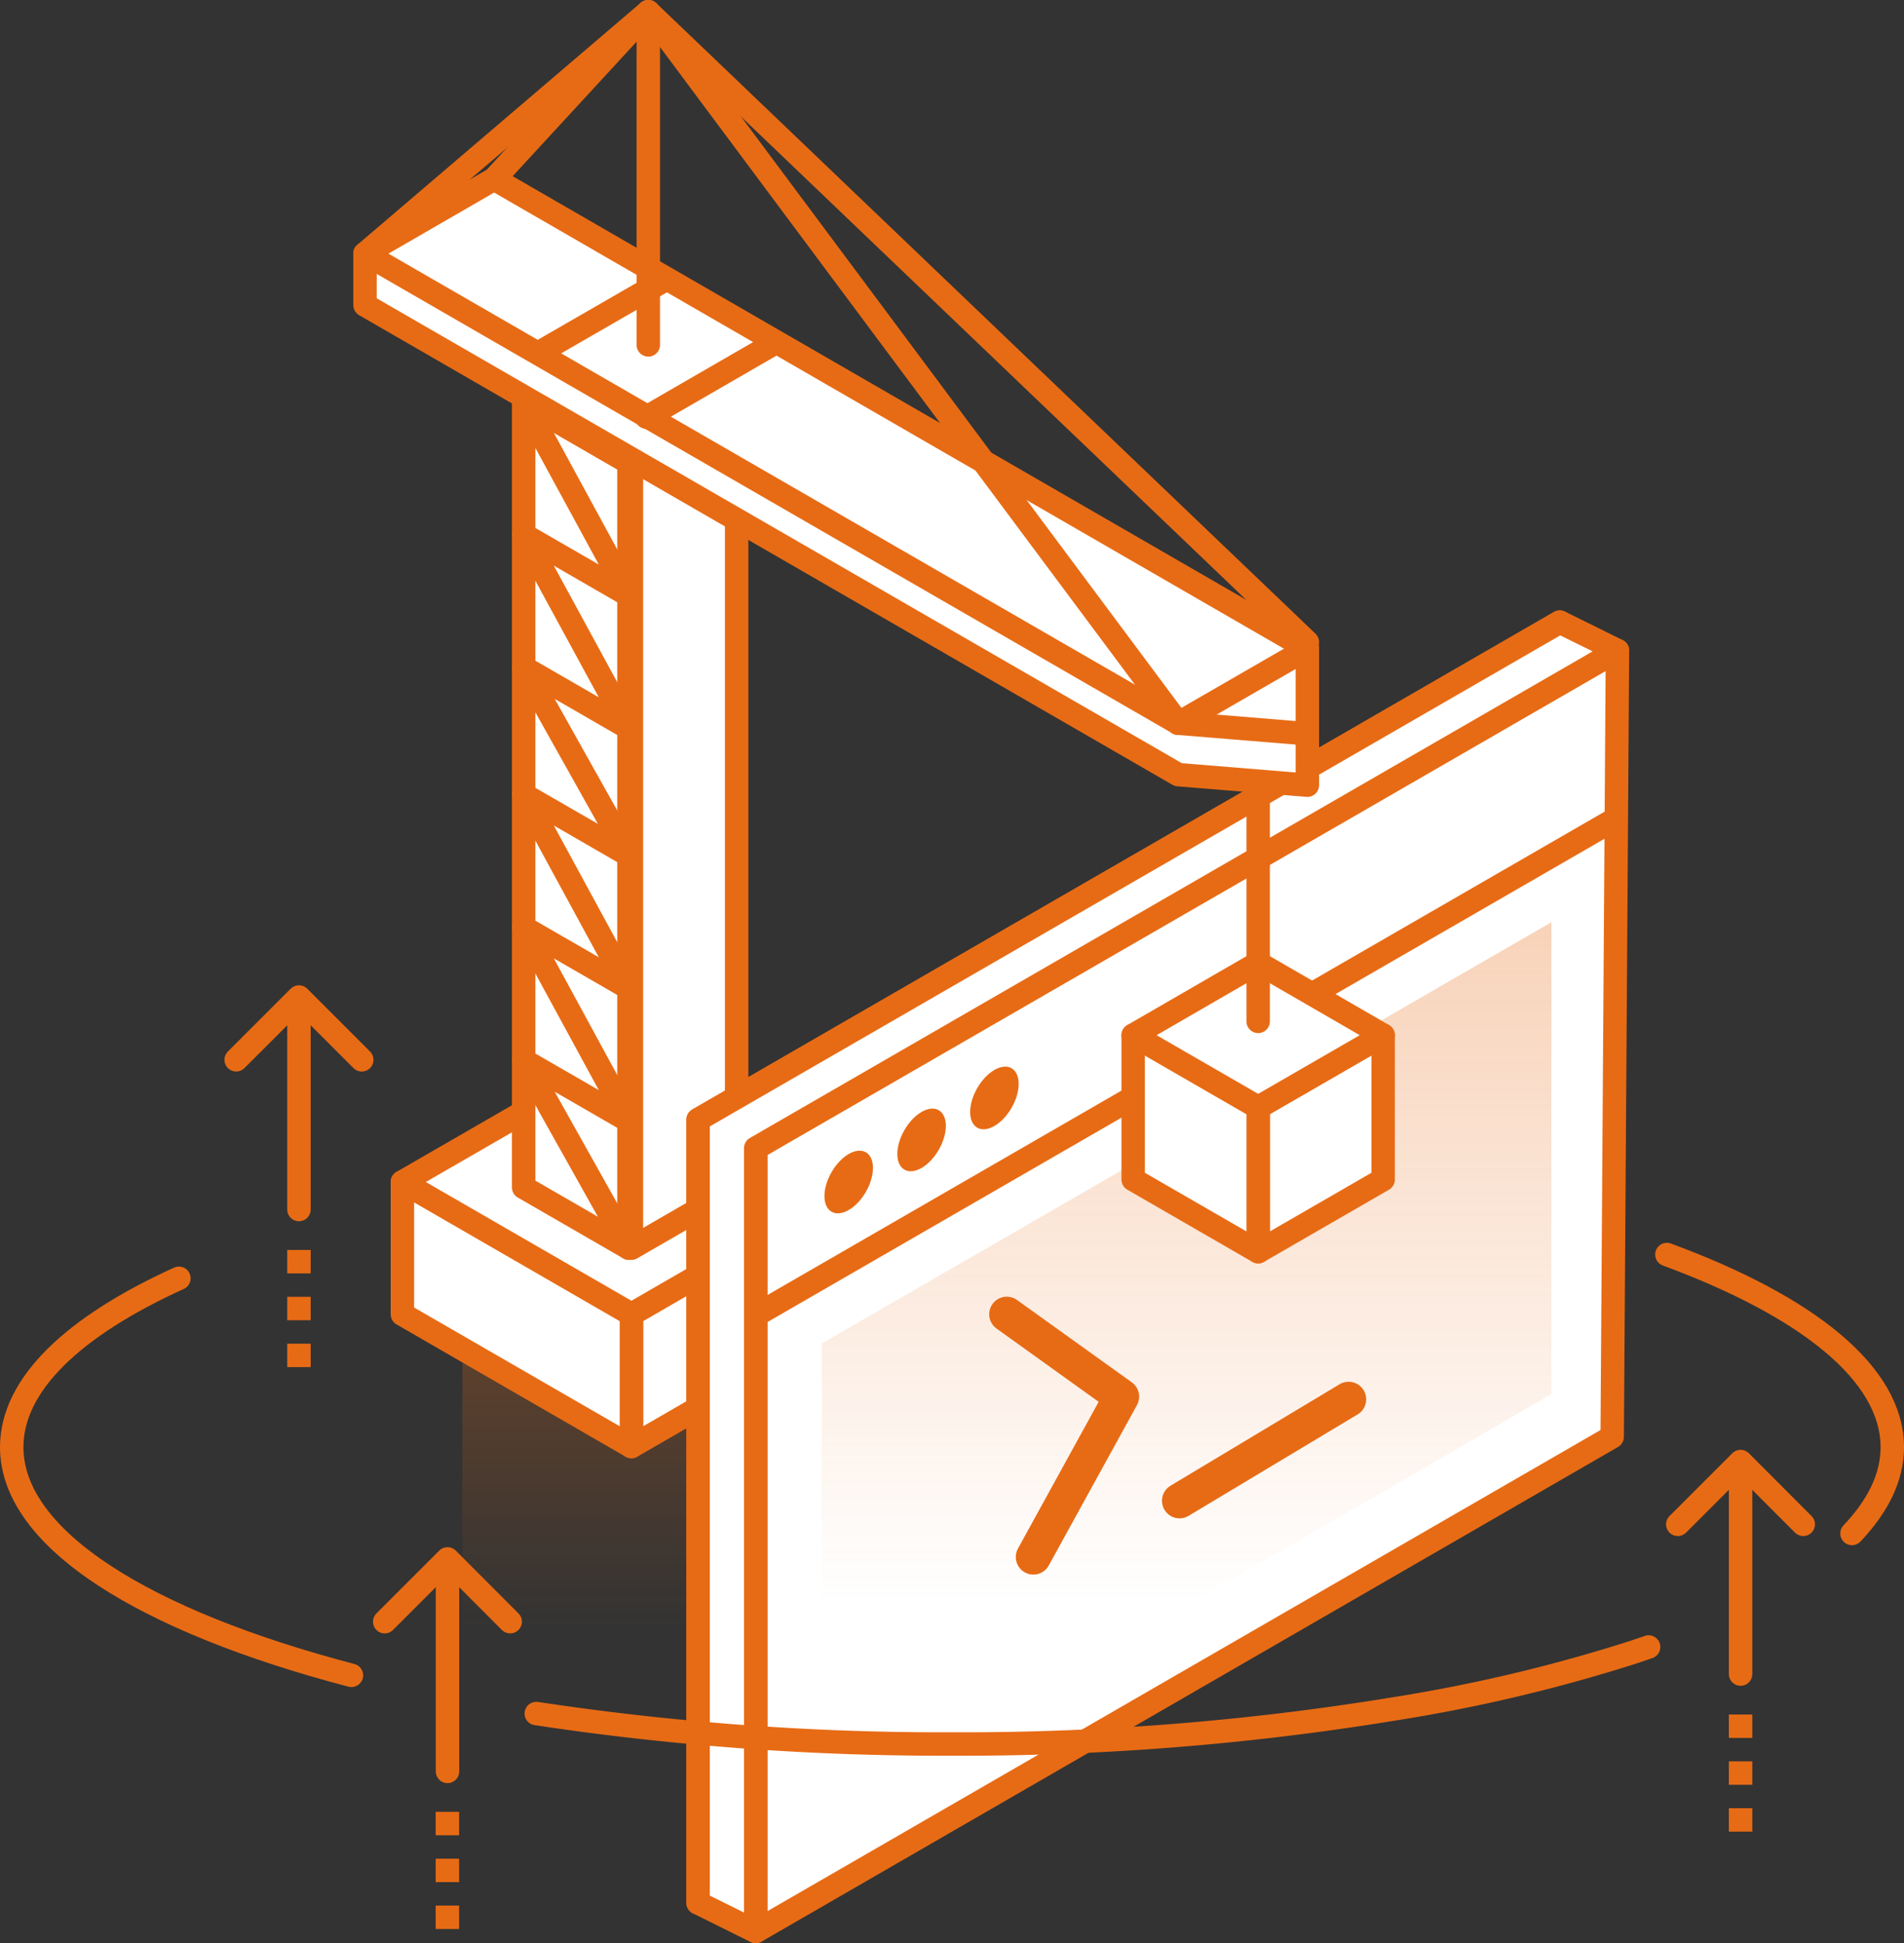 <?xml version="1.0" encoding="UTF-8"?> <svg xmlns="http://www.w3.org/2000/svg" xmlns:xlink="http://www.w3.org/1999/xlink" width="162.53" height="165.86" viewBox="0 0 162.53 165.86"><rect x="0" y="0" width="162.53" height="165.86" fill="#333333" stroke="none"/><defs><style> .cls-1 { fill: url(#linear-gradient); } .cls-2, .cls-5 { fill: #fff; } .cls-2, .cls-3, .cls-5, .cls-7, .cls-8 { stroke: #e76b15; stroke-linejoin: round; } .cls-2, .cls-3, .cls-8 { stroke-linecap: round; } .cls-2, .cls-3, .cls-5, .cls-7 { stroke-width: 2px; } .cls-3, .cls-7, .cls-8 { fill: none; } .cls-4 { fill: #e76b15; } .cls-6 { fill: url(#linear-gradient-2); } .cls-8 { stroke-width: 3px; } </style><linearGradient id="linear-gradient" x1="51.95" y1="148.55" x2="51.95" y2="108.98" gradientUnits="userSpaceOnUse"><stop offset="0.24" stop-color="#e76b15" stop-opacity="0"></stop><stop offset="1" stop-color="#e76b15" stop-opacity="0.3"></stop></linearGradient><linearGradient id="linear-gradient-2" x1="101.29" y1="155.1" x2="101.29" y2="78.72" xlink:href="#linear-gradient"></linearGradient></defs><g id="Layer_2" data-name="Layer 2"><g id="Layer_1-2" data-name="Layer 1"><g><rect class="cls-1" x="39.47" y="108.98" width="24.96" height="39.57"></rect><g><polygon class="cls-2" points="73.45 112.18 53.9 123.47 53.9 112.18 73.45 100.89 73.45 112.18"></polygon><polygon class="cls-2" points="34.35 112.18 53.9 123.47 53.9 112.18 34.35 100.89 34.35 112.18"></polygon><polygon class="cls-2" points="53.9 112.18 73.45 100.89 53.9 89.61 34.35 100.89 53.9 112.18"></polygon></g><polygon class="cls-2" points="62.88 101.35 53.9 106.54 53.9 39.49 62.88 34.3 62.88 101.35"></polygon><g><polygon class="cls-2" points="44.7 101.35 53.69 106.54 53.69 39.49 44.7 34.3 44.7 101.35"></polygon><polyline class="cls-3" points="53.69 106.54 44.7 90.5 53.69 95.69 44.7 79.16 53.69 84.35 44.7 67.82 53.69 73.01"></polyline><polyline class="cls-3" points="53.69 73.01 44.7 56.97 53.69 62.16 44.7 45.64 53.69 50.83 44.7 34.3 53.69 39.49"></polyline></g><g><path class="cls-4" d="M149.58,156.34h-2v-2h2Zm0-4h-2v-2h2Zm0-4h-2v-2h2Z"></path><line class="cls-2" x1="148.58" y1="125.99" x2="148.58" y2="142.89"></line><polyline class="cls-3" points="143.22 130.11 148.58 124.75 153.93 130.11"></polyline></g><g><path class="cls-4" d="M26.52,116.69h-2v-2h2Zm0-4h-2v-2h2Zm0-4h-2v-2h2Z"></path><line class="cls-2" x1="25.52" y1="86.34" x2="25.52" y2="103.24"></line><polyline class="cls-3" points="20.16 90.46 25.52 85.1 30.88 90.46"></polyline></g><g><polygon class="cls-5" points="132.7 120.21 59.59 162.42 59.59 95.57 133.15 53.1 132.7 120.21"></polygon><polygon class="cls-5" points="137.62 122.64 64.51 164.86 64.51 98 138.07 55.53 137.62 122.64"></polygon><polygon class="cls-6" points="70.15 155.1 70.15 114.67 132.43 78.72 132.43 119 70.15 155.1"></polygon><line class="cls-7" x1="64.51" y1="112.27" x2="138.07" y2="69.8"></line><ellipse class="cls-4" cx="84.88" cy="93.71" rx="2.93" ry="1.69" transform="translate(-38.71 120.37) rotate(-60)"></ellipse><ellipse class="cls-4" cx="78.67" cy="97.3" rx="2.93" ry="1.69" transform="translate(-44.93 116.78) rotate(-60)"></ellipse><ellipse class="cls-4" cx="72.45" cy="100.89" rx="2.93" ry="1.69" transform="translate(-51.15 113.19) rotate(-60)"></ellipse><polyline class="cls-8" points="85.94 112.18 95.74 119.21 88.21 132.9"></polyline><line class="cls-8" x1="100.69" y1="128.1" x2="115.12" y2="119.44"></line><polygon class="cls-5" points="64.51 164.86 59.59 162.42 59.59 95.57 133.15 53.1 138.07 55.53 64.51 98 64.51 164.86"></polygon></g><g><polygon class="cls-2" points="118.07 100.68 107.4 106.84 107.4 94.52 118.07 88.36 118.07 100.68"></polygon><polygon class="cls-2" points="96.73 100.68 107.4 106.84 107.4 94.52 96.73 88.36 96.73 100.68"></polygon><polygon class="cls-2" points="107.4 94.52 118.07 88.36 107.4 82.19 96.73 88.36 107.4 94.52"></polygon></g><g><path class="cls-4" d="M39.19,164.65h-2v-2h2Zm0-4h-2v-2h2Zm0-4h-2v-2h2Z"></path><line class="cls-2" x1="38.2" y1="134.3" x2="38.2" y2="151.2"></line><polyline class="cls-3" points="32.84 138.42 38.2 133.06 43.55 138.42"></polyline></g><polygon class="cls-2" points="111.6 59.76 111.6 67.02 100.58 66.12 31.16 26.04 31.16 21.65 42.18 19.67 111.6 59.76"></polygon><polygon class="cls-2" points="111.6 55.37 111.6 62.63 100.58 61.73 31.16 21.65 42.18 15.28 111.6 55.37"></polygon><line class="cls-3" x1="107.4" y1="67.82" x2="107.4" y2="87.18"></line><polyline class="cls-3" points="31.16 21.65 55.34 1 100.58 61.73"></polyline><polyline class="cls-3" points="42.18 15.28 55.34 1 111.6 54.81"></polyline><line class="cls-3" x1="100.58" y1="61.73" x2="111.6" y2="55.37"></line><line class="cls-3" x1="46.51" y1="29.81" x2="56.43" y2="24.09"></line><line class="cls-3" x1="55.19" y1="35.61" x2="65.87" y2="29.44"></line><line class="cls-3" x1="55.34" y1="1" x2="55.34" y2="29.44"></line><path class="cls-3" d="M30,143c-17.7-4.64-29-11.65-29-19.48,0-5.35,5.27-10.32,14.27-14.41"></path><path class="cls-3" d="M45.78,146.26a232.44,232.44,0,0,0,35.48,2.6,228.48,228.48,0,0,0,37.77-3A137.27,137.27,0,0,0,139.5,141l1.23-.42"></path><path class="cls-3" d="M142.29,107.08c12,4.43,19.24,10.17,19.24,16.45,0,2.56-1.21,5-3.44,7.36"></path></g></g></g></svg> 